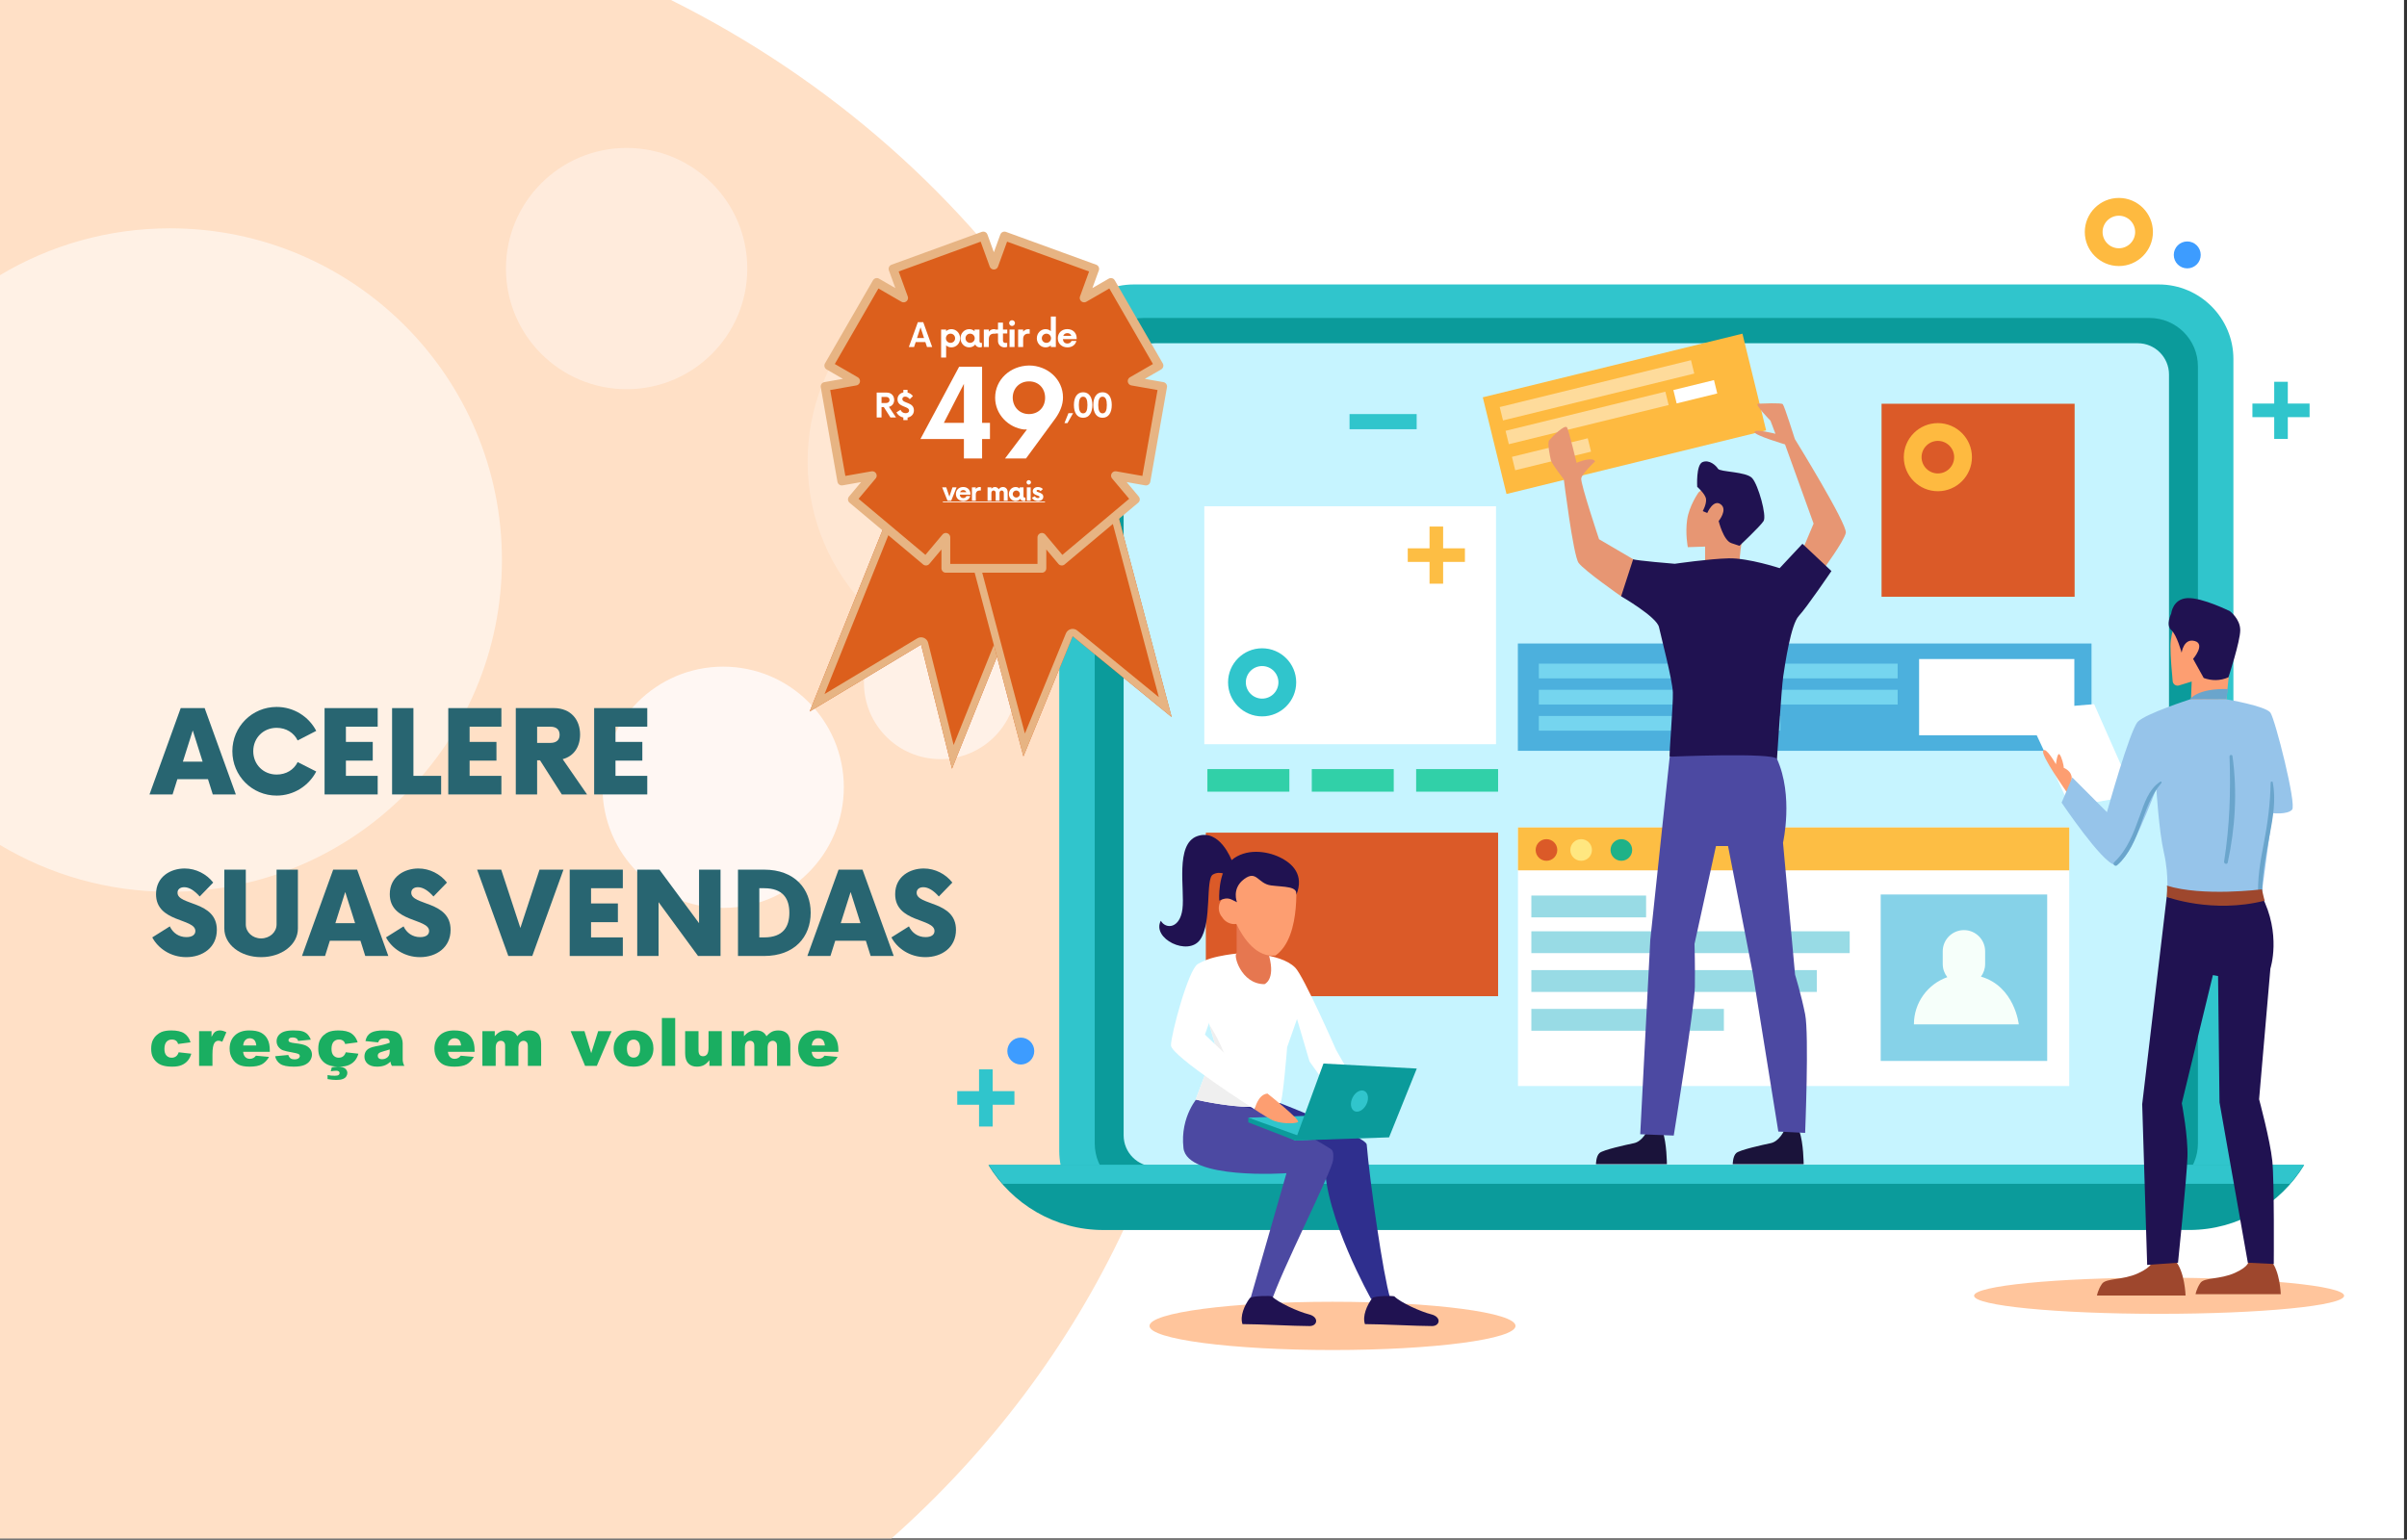 <?xml version="1.0" encoding="UTF-8" standalone="no"?>
<!DOCTYPE svg PUBLIC "-//W3C//DTD SVG 1.1//EN" "http://www.w3.org/Graphics/SVG/1.1/DTD/svg11.dtd">
<svg width="100%" height="100%" viewBox="0 0 597 382" version="1.1" xmlns="http://www.w3.org/2000/svg" xmlns:xlink="http://www.w3.org/1999/xlink" xml:space="preserve" xmlns:serif="http://www.serif.com/" style="fill-rule:evenodd;clip-rule:evenodd;stroke-linecap:round;stroke-linejoin:round;stroke-miterlimit:1.5;">
    <rect x="0" y="0" width="597" height="382" fill="#333333" stroke="none"/>
    <g transform="matrix(1,0,0,1,-77.405,-56.155)">
        <g id="svg-export" serif:id="svg export">
            <g id="OBJECTS">
                <g transform="matrix(-1,0,0,1,751.068,-6)">
                    <rect x="77.405" y="62.155" width="596.258" height="381.69" style="fill:white;"/>
                </g>
                <g transform="matrix(1,0,0,1,77.405,56.155)">
                    <path d="M0,381.69L221.122,381.69C269.712,338.558 300.073,277.283 300.073,209.293C300.073,118.455 245.886,39.596 166.416,0L0,0L0,381.69Z" style="fill:rgb(255,224,198);fill-rule:nonzero;"/>
                </g>
                <g transform="matrix(0,-1,-1,0,256.767,221.552)">
                    <path d="M-29.929,-29.928C-46.457,-29.928 -59.857,-16.529 -59.857,0.001C-59.857,16.53 -46.457,29.929 -29.929,29.929C-13.399,29.929 0,16.53 0,0.001C0,-16.529 -13.399,-29.928 -29.929,-29.928" style="fill:rgb(255,247,243);fill-rule:nonzero;"/>
                </g>
                <g transform="matrix(1,0,0,1,77.405,124.426)">
                    <path d="M0,141.37C12.336,148.749 26.764,152.993 42.184,152.993C87.641,152.993 124.492,116.142 124.492,70.685C124.492,25.227 87.641,-11.623 42.184,-11.623C26.764,-11.623 12.336,-7.379 0,-0L0,141.37Z" style="fill:rgb(255,241,229);fill-rule:nonzero;"/>
                </g>
                <g transform="matrix(-1,0,0,1,751.068,0)">
                    <path d="M427.239,119.114C453.178,121.981 473.351,143.972 473.351,170.673C473.351,199.324 450.126,222.549 421.475,222.549C405.681,222.549 391.534,215.49 382.02,204.355C390.904,172.871 406.488,143.975 427.239,119.114Z" style="fill:rgb(255,231,211);fill-rule:nonzero;"/>
                </g>
                <g transform="matrix(0,-1,-1,0,232.823,92.859)">
                    <path d="M-29.928,-29.928C-46.457,-29.928 -59.857,-16.529 -59.857,0.001C-59.857,16.53 -46.457,29.928 -29.928,29.928C-13.399,29.928 0.001,16.53 0.001,0.001C0.001,-16.529 -13.399,-29.928 -29.928,-29.928" style="fill:rgb(255,235,220);fill-rule:nonzero;"/>
                </g>
                <g transform="matrix(0,-1,-1,0,310.638,206.588)">
                    <path d="M-18.955,-18.955C-29.423,-18.955 -37.91,-10.469 -37.91,0C-37.91,10.468 -29.423,18.955 -18.955,18.955C-8.486,18.955 0,10.468 0,0C0,-10.469 -8.486,-18.955 -18.955,-18.955" style="fill:rgb(255,241,231);fill-rule:nonzero;"/>
                </g>
                <g transform="matrix(0,-1,-1,0,407.906,339.723)">
                    <path d="M-45.393,-45.392C-48.699,-45.392 -51.378,-25.07 -51.378,0.001C-51.378,25.07 -48.699,45.393 -45.393,45.393C-42.087,45.393 -39.407,25.07 -39.407,0.001C-39.407,-25.07 -42.087,-45.392 -45.393,-45.392" style="fill:rgb(255,197,156);fill-rule:nonzero;"/>
                </g>
                <g transform="matrix(0,-1,-1,0,612.918,331.742)">
                    <path d="M-45.891,-45.891C-48.37,-45.891 -50.38,-25.345 -50.38,0C-50.38,25.344 -48.37,45.891 -45.891,45.891C-43.412,45.891 -41.402,25.344 -41.402,0C-41.402,-25.345 -43.412,-45.891 -45.891,-45.891" style="fill:rgb(255,197,156);fill-rule:nonzero;"/>
                </g>
                <g transform="matrix(1,0,0,1,0,-20)">
                    <g>
                        <g transform="matrix(-1,0,0,1,781.213,-138.467)">
                            <rect x="374.115" y="317.355" width="32.983" height="3.757" style="fill:rgb(48,197,204);"/>
                        </g>
                        <g transform="matrix(-1,0,0,1,875.131,-138.467)">
                            <rect x="433.989" y="317.355" width="7.153" height="3.757" style="fill:rgb(48,197,204);"/>
                        </g>
                        <g transform="matrix(-1,0,0,1,979.791,-138.467)">
                            <rect x="481.6" y="317.355" width="16.591" height="3.757" style="fill:rgb(48,197,204);"/>
                        </g>
                        <g transform="matrix(-1,0,0,1,905.012,-116.518)">
                            <rect x="447.391" y="306.381" width="10.23" height="3.756" style="fill:rgb(48,197,204);"/>
                        </g>
                        <g transform="matrix(-1,0,0,1,933.61,-116.518)">
                            <rect x="461.69" y="306.381" width="10.23" height="3.756" style="fill:rgb(48,197,204);"/>
                        </g>
                        <g transform="matrix(-1,0,0,1,806.984,-116.518)">
                            <rect x="395.168" y="306.381" width="16.648" height="3.756" style="fill:rgb(48,197,204);"/>
                        </g>
                        <g transform="matrix(-1,0,0,1,764.561,-116.518)">
                            <rect x="374.114" y="306.381" width="16.333" height="3.756" style="fill:rgb(48,197,204);"/>
                        </g>
                        <g transform="matrix(-1,0,0,1,860.188,-116.518)">
                            <rect x="416.386" y="306.381" width="27.416" height="3.756" style="fill:rgb(48,197,204);"/>
                        </g>
                        <g transform="matrix(1,0,0,1,329.01,350.245)">
                            <path d="M0,-3.371L-5.403,-3.371L-5.403,-8.775L-8.775,-8.775L-8.775,-3.371L-14.179,-3.371L-14.179,0.001L-8.775,0.001L-8.775,5.404L-5.403,5.404L-5.403,0.001L0,0.001L0,-3.371Z" style="fill:rgb(48,197,204);fill-rule:nonzero;"/>
                        </g>
                        <g transform="matrix(0,-1,-1,0,330.591,333.589)">
                            <path d="M-3.341,-3.339C-5.185,-3.339 -6.681,-1.844 -6.681,0.001C-6.681,1.846 -5.185,3.341 -3.341,3.341C-1.495,3.341 0.001,1.846 0.001,0.001C0.001,-1.844 -1.495,-3.339 -3.341,-3.339" style="fill:rgb(61,156,255);fill-rule:nonzero;"/>
                        </g>
                        <g transform="matrix(1,0,0,1,612.866,146.731)">
                            <path d="M0,233.444L-254.26,233.444C-264.425,233.444 -272.742,225.127 -272.742,214.962L-272.742,18.482C-272.742,8.317 -264.425,0 -254.26,0L0,0C10.165,0 18.482,8.317 18.482,18.482L18.482,214.962C18.482,225.127 10.165,233.444 0,233.444" style="fill:rgb(48,197,204);fill-rule:nonzero;"/>
                        </g>
                        <g transform="matrix(1,0,0,1,360.939,155.044)">
                            <path d="M0,216.817C-6.634,216.817 -12.013,211.438 -12.013,204.804L-12.013,12.013C-12.013,5.378 -6.634,0 0,0L249.594,0C256.229,0 261.607,5.378 261.607,12.013L261.607,204.804C261.607,211.438 256.229,216.817 249.594,216.817L0,216.817Z" style="fill:rgb(11,155,155);fill-rule:nonzero;"/>
                        </g>
                        <g transform="matrix(1,0,0,1,607.615,161.313)">
                            <path d="M0,204.279L-243.758,204.279C-248.043,204.279 -251.518,200.805 -251.518,196.519L-251.518,7.76C-251.518,3.474 -248.043,0 -243.758,0L0,0C4.285,0 7.76,3.474 7.76,7.76L7.76,196.519C7.76,200.805 4.285,204.279 0,204.279" style="fill:rgb(198,244,255);fill-rule:nonzero;"/>
                        </g>
                        <g transform="matrix(-0.054,0.999,0.999,0.054,502.585,210.768)">
                            <path d="M163.865,-171.345C173.168,-164.989 179.058,-154.065 178.408,-142.054L163.865,126.819C163.215,138.831 156.181,149.056 146.247,154.371L163.865,-171.345Z" style="fill:rgb(11,155,155);fill-rule:nonzero;"/>
                        </g>
                        <g transform="matrix(1,0,0,1,326.122,365.138)">
                            <path d="M0,4.727L319.229,4.727C320.52,3.257 321.691,1.68 322.71,0L-3.481,0C-2.462,1.68 -1.291,3.257 0,4.727" style="fill:rgb(48,197,204);fill-rule:nonzero;"/>
                        </g>
                        <g transform="matrix(-1,0,0,1,825.457,106.051)">
                            <rect x="376.482" y="176.69" width="72.493" height="40.569" style="fill:rgb(219,90,40);"/>
                        </g>
                        <g transform="matrix(-1,0,0,1,922.051,-138.467)">
                            <rect x="447.39" y="317.355" width="27.271" height="3.757" style="fill:rgb(48,197,204);"/>
                        </g>
                        <g transform="matrix(-1,0,0,1,840.904,-138.467)">
                            <rect x="412.128" y="317.355" width="16.648" height="3.757" style="fill:rgb(48,197,204);"/>
                        </g>
                        <g transform="matrix(-1,0,0,1,1136.05,-99.462)">
                            <rect x="544.082" y="275.788" width="47.886" height="47.886" style="fill:rgb(219,90,40);"/>
                        </g>
                    </g>
                    <g>
                        <g transform="matrix(-1,0,0,1,774.075,39.54)">
                            <rect x="376.873" y="227.429" width="20.329" height="5.602" style="fill:rgb(49,208,168);"/>
                        </g>
                        <g transform="matrix(-1,0,0,1,877.621,39.54)">
                            <rect x="428.646" y="227.429" width="20.329" height="5.602" style="fill:rgb(49,208,168);"/>
                        </g>
                        <g transform="matrix(-1,0,0,1,825.849,39.54)">
                            <rect x="402.76" y="227.429" width="20.329" height="5.602" style="fill:rgb(49,208,168);"/>
                        </g>
                        <g transform="matrix(-0.971,0.238,0.238,0.971,445.209,183.214)">
                            <rect x="-68.313" y="-8.254" width="66.325" height="24.709" style="fill:rgb(254,186,64);"/>
                        </g>
                        <g transform="matrix(-0.971,0.238,0.238,0.971,451.061,182.772)">
                            <rect x="-48.558" y="-5.866" width="48.854" height="3.416" style="fill:rgb(254,219,155);"/>
                        </g>
                        <g transform="matrix(-0.971,0.238,0.238,0.971,452.167,187.767)">
                            <rect x="-40.641" y="-4.91" width="40.822" height="3.416" style="fill:rgb(254,219,155);"/>
                        </g>
                        <g transform="matrix(-0.971,0.238,0.238,0.971,452.842,191.819)">
                            <rect x="-19.497" y="-2.355" width="19.369" height="3.416" style="fill:rgb(254,219,155);"/>
                        </g>
                        <g transform="matrix(-0.971,0.238,0.238,0.971,492.501,174.235)">
                            <rect x="-10.632" y="-1.284" width="10.374" height="3.414" style="fill:white;"/>
                        </g>
                        <g transform="matrix(-1,0,0,1,824.561,-37.445)">
                            <rect x="376.106" y="239.204" width="72.349" height="59.037" style="fill:white;"/>
                        </g>
                        <g transform="matrix(-1,0,0,1,1050.03,-1.758)">
                            <rect x="453.872" y="237.567" width="142.282" height="26.624" style="fill:rgb(76,176,221);"/>
                        </g>
                        <g transform="matrix(-1,0,0,1,1145.29,-1.758)">
                            <rect x="553.392" y="241.42" width="38.504" height="18.918" style="fill:white;"/>
                        </g>
                        <g transform="matrix(-1,0,0,1,1007.15,-14.733)">
                            <rect x="459.075" y="255.542" width="88.997" height="3.649" style="fill:rgb(117,213,239);"/>
                        </g>
                        <g transform="matrix(-1,0,0,1,1007.15,-1.759)">
                            <rect x="459.075" y="249.055" width="88.997" height="3.649" style="fill:rgb(117,213,239);"/>
                        </g>
                        <g transform="matrix(-1,0,0,1,978.066,11.218)">
                            <rect x="459.075" y="242.567" width="59.916" height="3.648" style="fill:rgb(117,213,239);"/>
                        </g>
                        <g transform="matrix(-1,0,0,1,1044.54,127.056)">
                            <rect x="453.906" y="154.395" width="136.732" height="64.154" style="fill:white;"/>
                        </g>
                        <g transform="matrix(-1,0,0,1,1044.54,73.539)">
                            <rect x="453.905" y="207.912" width="136.733" height="10.637" style="fill:rgb(253,190,68);"/>
                        </g>
                        <g transform="matrix(-1,0,0,1,993.397,119.841)">
                            <rect x="457.221" y="187.372" width="78.955" height="5.415" style="fill:rgb(152,219,229);"/>
                        </g>
                        <g transform="matrix(-1,0,0,1,985.246,139.097)">
                            <rect x="457.22" y="177.744" width="70.806" height="5.415" style="fill:rgb(152,219,229);"/>
                        </g>
                        <g transform="matrix(-1,0,0,1,962.196,158.35)">
                            <rect x="457.221" y="168.117" width="47.754" height="5.416" style="fill:rgb(152,219,229);"/>
                        </g>
                        <g transform="matrix(-1,0,0,1,942.902,102.103)">
                            <rect x="457.221" y="196.241" width="28.46" height="5.415" style="fill:rgb(152,219,229);"/>
                        </g>
                        <g transform="matrix(-1,0,0,1,1129.03,137.457)">
                            <rect x="543.865" y="160.623" width="41.297" height="41.297" style="fill:rgb(134,210,232);"/>
                        </g>
                        <g transform="matrix(1,0,0,1,568.736,318.755)">
                            <path d="M0,-0.296C0.648,-1.171 1.036,-2.25 1.036,-3.423L1.036,-6.578C1.036,-9.483 -1.317,-11.837 -4.223,-11.837C-7.127,-11.837 -9.481,-9.483 -9.481,-6.578L-9.481,-3.423C-9.481,-2.19 -9.055,-1.058 -8.344,-0.161C-13.169,1.538 -16.629,6.134 -16.628,11.541L9.381,11.541C9.381,11.541 8.374,2.132 0,-0.296" style="fill:rgb(246,255,250);fill-rule:nonzero;"/>
                        </g>
                        <g transform="matrix(0,-1,-1,0,460.97,284.353)">
                            <path d="M-2.683,-2.683C-4.166,-2.683 -5.368,-1.482 -5.368,0.001C-5.368,1.483 -4.166,2.683 -2.683,2.683C-1.202,2.683 0.001,1.483 0.001,0.001C0.001,-1.482 -1.202,-2.683 -2.683,-2.683" style="fill:rgb(219,90,40);fill-rule:nonzero;"/>
                        </g>
                        <g transform="matrix(0,-1,-1,0,469.569,284.353)">
                            <path d="M-2.683,-2.683C-4.166,-2.683 -5.368,-1.481 -5.368,0.001C-5.368,1.483 -4.166,2.683 -2.683,2.683C-1.202,2.683 0.001,1.483 0.001,0.001C0.001,-1.481 -1.202,-2.683 -2.683,-2.683" style="fill:rgb(255,231,128);fill-rule:nonzero;"/>
                        </g>
                        <g transform="matrix(0,-1,-1,0,479.545,284.352)">
                            <path d="M-2.684,-2.684C-4.166,-2.684 -5.368,-1.482 -5.368,0.001C-5.368,1.482 -4.166,2.684 -2.684,2.684C-1.203,2.684 0,1.482 0,0.001C0,-1.482 -1.203,-2.684 -2.684,-2.684" style="fill:rgb(31,178,136);fill-rule:nonzero;"/>
                        </g>
                        <g transform="matrix(1,0,0,1,611.129,397.341)">
                            <path d="M0,-8.29C0,-8.29 0.413,-7.03 -3.45,-5.268C-7.312,-3.505 -11.392,-4.127 -12.392,-2.646C-13.392,-1.166 -13.626,0.236 -13.626,0.236L8.354,0.236C8.354,0.236 8.187,-5.832 5.698,-8.526C6.015,-7.947 0,-8.29 0,-8.29" style="fill:rgb(158,71,45);fill-rule:nonzero;"/>
                        </g>
                        <g transform="matrix(1,0,0,1,635.066,397.012)">
                            <path d="M0,-7.97C0,-7.97 0.397,-6.759 -3.317,-5.064C-7.031,-3.369 -10.952,-3.968 -11.914,-2.544C-12.876,-1.121 -13.102,0.228 -13.102,0.228L8.031,0.228C8.031,0.228 7.871,-5.608 5.479,-8.198C5.783,-7.641 0,-7.97 0,-7.97" style="fill:rgb(158,71,45);fill-rule:nonzero;"/>
                        </g>
                        <g transform="matrix(-0.985,0.173,0.173,0.985,578.105,256.166)">
                            <path d="M-25.261,22.02L-9.057,22.02L-2.164,-3.587L-19.333,-1.991L-25.261,22.02Z" style="fill:white;fill-rule:nonzero;"/>
                        </g>
                        <g transform="matrix(1,0,0,1,586.873,271.071)">
                            <path d="M0,-0.021C0.004,-0.023 0.008,-0.024 0.014,-0.023C-0.042,0.001 -0.05,0.003 0,-0.021" style="fill:rgb(38,40,69);fill-rule:nonzero;"/>
                        </g>
                    </g>
                    <g>
                        <g transform="matrix(1,0,0,1,440.744,215.566)">
                            <path d="M0,-3.371L-5.403,-3.371L-5.403,-8.775L-8.775,-8.775L-8.775,-3.371L-14.18,-3.371L-14.18,0.001L-8.775,0.001L-8.775,5.404L-5.403,5.404L-5.403,0.001L0,0.001L0,-3.371Z" style="fill:rgb(253,190,68);fill-rule:nonzero;"/>
                        </g>
                        <g transform="matrix(1,0,0,1,390.447,249.486)">
                            <path d="M0,-8.079C-2.229,-8.079 -4.041,-6.267 -4.041,-4.039C-4.041,-1.812 -2.229,0 0,0C2.226,0 4.04,-1.812 4.04,-4.039C4.04,-6.267 2.226,-8.079 0,-8.079M0,4.409C-4.658,4.409 -8.45,0.619 -8.45,-4.039C-8.45,-8.698 -4.658,-12.488 0,-12.488C4.659,-12.488 8.449,-8.698 8.449,-4.039C8.449,0.619 4.659,4.409 0,4.409" style="fill:rgb(48,197,204);fill-rule:nonzero;"/>
                        </g>
                        <g transform="matrix(1,0,0,1,650.245,179.651)">
                            <path d="M0,-3.371L-5.403,-3.371L-5.403,-8.775L-8.775,-8.775L-8.775,-3.371L-14.18,-3.371L-14.18,0.001L-8.775,0.001L-8.775,5.404L-5.403,5.404L-5.403,0.001L0,0.001L0,-3.371Z" style="fill:rgb(48,197,204);fill-rule:nonzero;"/>
                        </g>
                        <g transform="matrix(0,-1,-1,0,619.902,136.058)">
                            <path d="M-3.342,-3.34C-5.186,-3.34 -6.682,-1.845 -6.682,0C-6.682,1.846 -5.186,3.342 -3.342,3.342C-1.497,3.342 0,1.846 0,0C0,-1.845 -1.497,-3.34 -3.342,-3.34" style="fill:rgb(61,156,255);fill-rule:nonzero;"/>
                        </g>
                        <g transform="matrix(1,0,0,1,558.049,193.619)">
                            <path d="M0,-8.079C-2.229,-8.079 -4.042,-6.267 -4.042,-4.04C-4.042,-1.812 -2.229,0 0,0C2.226,0 4.039,-1.812 4.039,-4.04C4.039,-6.267 2.226,-8.079 0,-8.079M0,4.409C-4.659,4.409 -8.451,0.619 -8.451,-4.04C-8.451,-8.699 -4.659,-12.488 0,-12.488C4.658,-12.488 8.448,-8.699 8.448,-4.04C8.448,0.619 4.658,4.409 0,4.409" style="fill:rgb(254,186,64);fill-rule:nonzero;"/>
                        </g>
                        <g transform="matrix(1,0,0,1,602.941,137.752)">
                            <path d="M0,-8.079C-2.229,-8.079 -4.041,-6.267 -4.041,-4.039C-4.041,-1.812 -2.229,0 0,0C2.226,0 4.039,-1.812 4.039,-4.039C4.039,-6.267 2.226,-8.079 0,-8.079M0,4.409C-4.659,4.409 -8.451,0.619 -8.451,-4.039C-8.451,-8.698 -4.659,-12.488 0,-12.488C4.659,-12.488 8.448,-8.698 8.448,-4.039C8.448,0.619 4.659,4.409 0,4.409" style="fill:rgb(254,186,64);fill-rule:nonzero;"/>
                        </g>
                    </g>
                    <g>
                        <g transform="matrix(1,0,0,1,617.846,244.544)">
                            <path d="M0,-16.134C0,-16.134 -2.104,-11.926 -2.104,-8.067C-2.104,-5.37 -1.762,-1.474 -1.556,0.627C-1.48,1.391 -0.726,1.895 0.009,1.669L3.156,0.701L2.98,5.261L11.762,5.108L13.678,-13.328C13.678,-13.328 6.312,-21.395 0,-16.134" style="fill:rgb(253,158,113);fill-rule:nonzero;"/>
                        </g>
                        <g transform="matrix(1,0,0,1,618.508,231.402)">
                            <path d="M0,6.687C0,6.687 0.494,3.036 3.247,3.792C6.001,4.548 2.845,8.23 2.845,8.23L5.476,12.965C7.402,13.663 9.53,13.713 11.613,12.79C11.613,12.79 14.536,3.905 14.536,1.099C14.536,-1.707 11.978,-3.602 11.978,-3.602C11.978,-3.602 5.124,-7.026 1.441,-6.851C-2.241,-6.675 -2.592,-2.993 -2.592,-2.993C-2.592,-2.993 -3.994,-0.187 -2.592,1.041C-1.188,2.268 0,6.687 0,6.687" style="fill:rgb(32,18,81);fill-rule:nonzero;"/>
                        </g>
                        <g transform="matrix(1,0,0,1,630.004,249.453)">
                            <path d="M0,-2.338L-0.396,0.199L-9.47,0.234C-9.47,0.234 -7.716,-2.572 0,-2.338" style="fill:rgb(106,165,204);fill-rule:nonzero;"/>
                        </g>
                        <g transform="matrix(1,0,0,1,591.19,264.563)">
                            <path d="M0,5.233C0,5.233 0.635,3.244 -1.93,2.076C-1.863,1.61 -2.442,-0.718 -2.981,-1.256C-3.521,-1.793 -3.858,1.199 -3.858,1.199C-3.858,1.199 -6.37,-3.273 -7.015,-2.132C-7.66,-0.993 -1.345,7.804 -1.17,8.155C-0.994,8.506 0,5.233 0,5.233" style="fill:rgb(253,158,113);fill-rule:nonzero;"/>
                        </g>
                        <g transform="matrix(1,0,0,1,614.806,389.635)">
                            <path d="M0,-90.963L-6.079,-39.523L-4.846,0.351L2.806,-0.195C2.806,-0.195 4.969,-21.168 5.144,-26.429C5.319,-31.69 3.741,-39.757 3.741,-39.757L11.457,-71.556L12.74,-71.322L13.094,-39.99L20.123,-0.195L26.555,0.115C26.555,0.115 26.714,-20.408 26.187,-25.493C25.661,-30.579 22.914,-40.75 22.914,-40.75L25.72,-73.192C25.72,-73.192 28.525,-81.727 23.499,-91.314C22.855,-91.255 0,-90.963 0,-90.963" style="fill:rgb(32,18,81);fill-rule:nonzero;"/>
                        </g>
                        <g transform="matrix(1,0,0,1,620.534,300.403)">
                            <path d="M0,-50.716C0,-50.716 -10.872,-47.209 -12.86,-45.221C-14.848,-43.234 -20.547,-22.749 -20.547,-22.749L-29.137,-31.356L-31.799,-25.113C-31.799,-25.113 -21.745,-10.148 -18.589,-9.68C-15.432,-9.214 -8.301,-28.62 -8.301,-28.62C-8.301,-28.62 -7.653,-18.019 -6.43,-12.72C-5.027,-6.641 -5.729,-1.731 -5.729,-1.731C4.001,0.035 12.275,-0.328 17.771,-2.082L20.493,-22.506C20.493,-22.506 24.2,-22.073 25.369,-23.359C26.538,-24.645 21.16,-45.805 19.991,-47.442C18.822,-49.079 9.073,-50.751 9.073,-50.751L0,-50.716Z" style="fill:rgb(150,196,234);fill-rule:nonzero;"/>
                        </g>
                        <g transform="matrix(-0.997,-0.079,-0.079,0.997,629.124,290.244)">
                            <path d="M0.11,-26.59C0.202,-26.999 0.876,-26.844 0.829,-26.433C-0.193,-17.698 -0.576,-9.133 0.11,-0.349C0.156,0.24 -0.731,0.438 -0.812,-0.172C-1.99,-8.895 -1.805,-17.982 0.11,-26.59" style="fill:rgb(106,165,204);fill-rule:nonzero;"/>
                        </g>
                        <g transform="matrix(1,0,0,1,641.1,299.303)">
                            <path d="M0,-29.063C-0.059,-29.357 -0.505,-29.279 -0.51,-28.994C-0.604,-23.857 -1.239,-18.948 -2.213,-13.905C-3.079,-9.424 -3.871,-4.938 -3.58,-0.356C-3.539,0.285 -2.548,0.294 -2.575,-0.356C-2.797,-5.648 -1.721,-10.757 -0.758,-15.93C0.042,-20.226 0.867,-24.716 0,-29.063" style="fill:rgb(106,165,204);fill-rule:nonzero;"/>
                        </g>
                        <g transform="matrix(1,0,0,1,613.23,291.132)">
                            <path d="M0,-21.048C-2.92,-19.193 -4.016,-15.561 -5.134,-12.471C-6.646,-8.291 -8.156,-4.184 -11.449,-1.047C-11.939,-0.58 -11.207,0.141 -10.709,-0.307C-4.631,-5.779 -4.92,-14.725 0.264,-20.705C0.418,-20.883 0.221,-21.189 0,-21.048" style="fill:rgb(106,165,204);fill-rule:nonzero;"/>
                        </g>
                        <g transform="matrix(-0.079,-0.997,-0.997,0.079,623.476,288.178)">
                            <path d="M-9.777,-14.217C-9.777,-14.217 -10.478,0.614 -6.98,9.25C-6.998,9.018 -9.777,9.472 -9.777,9.472C-9.777,9.472 -14.908,-1.485 -12.63,-14.696C-12.581,-14.596 -9.777,-14.217 -9.777,-14.217" style="fill:rgb(158,71,45);fill-rule:nonzero;"/>
                        </g>
                        <g transform="matrix(1,0,0,1,485.998,364.988)">
                            <path d="M0,-8.313C0,-8.313 -1.22,-5.653 -3.325,-5.209C-5.432,-4.766 -10.974,-3.546 -11.861,-2.771C-12.748,-1.995 -12.748,0 -12.748,0L4.845,0C4.845,0 4.813,-5.326 3.792,-8.094C4.212,-8.091 0,-8.313 0,-8.313" style="fill:rgb(26,19,58);fill-rule:nonzero;"/>
                        </g>
                        <g transform="matrix(1,0,0,1,519.917,364.988)">
                            <path d="M0,-8.313C0,-8.313 -1.22,-5.653 -3.325,-5.209C-5.432,-4.766 -10.974,-3.546 -11.86,-2.771C-12.747,-1.995 -12.747,0 -12.747,0L4.845,0C4.845,0 4.813,-5.326 3.792,-8.094C4.212,-8.091 0,-8.313 0,-8.313" style="fill:rgb(26,19,58);fill-rule:nonzero;"/>
                        </g>
                        <g transform="matrix(1,0,0,1,517.761,209.937)">
                            <path d="M0,-26.162C0,-26.162 -4.9,-27.412 -5.196,-26.632C-5.492,-25.851 2.378,-23.524 2.378,-23.524L9.465,-3.873L6.812,2.415L11.689,7.735C11.689,7.735 17.01,0.53 17.453,-1.576C17.896,-3.682 4.816,-24.854 4.816,-24.854C4.816,-24.854 2.221,-33.103 1.823,-33.5C1.427,-33.897 -3.259,-33.647 -4.32,-33.629C-5.381,-33.611 -1.231,-29.41 -1.231,-29.41L0,-26.162Z" style="fill:rgb(231,150,115);fill-rule:nonzero;"/>
                        </g>
                        <g transform="matrix(1,0,0,1,498.697,212.403)">
                            <path d="M0,-14.081C0,-14.081 -2.335,-10.804 -2.834,-7.312C-3.333,-3.82 -2.668,-0.495 -2.668,-0.495L1.617,-0.636L1.617,3.373L10.135,3.373C10.135,3.373 10.302,0.336 10.634,-1.326C10.967,-2.989 13.294,-6.148 13.294,-6.148L9.47,-16.956L3.983,-17.454L0,-14.081Z" style="fill:rgb(231,150,115);fill-rule:nonzero;"/>
                        </g>
                        <g transform="matrix(1,0,0,1,500.852,198.274)">
                            <path d="M0,5.155C0,5.155 1.496,1.663 3.325,2.993C5.154,4.324 2.826,7.15 2.826,7.15C2.826,7.15 3.99,11.972 5.985,12.637L7.98,13.302C7.98,13.302 13.135,8.481 13.967,7.15C14.798,5.82 12.637,-1.828 11.14,-3.491C9.644,-5.154 3.159,-4.988 2.66,-5.819C2.161,-6.65 0.499,-8.147 -1.164,-7.482C-2.827,-6.816 -2.494,-1.329 -2.494,-1.329C-2.494,-1.329 -0.438,0.44 -0.303,1.717C-0.167,2.993 -1.118,4.685 -1.118,4.685L0,5.155Z" style="fill:rgb(32,18,81);fill-rule:nonzero;"/>
                        </g>
                        <g transform="matrix(1,0,0,1,492.796,265.698)">
                            <path d="M0,-49.666C0,-49.666 8.499,-50.907 13.376,-51.018C18.253,-51.129 26.013,-48.58 26.013,-48.58L31.66,-54.625L38.853,-47.865C38.853,-47.865 32.73,-38.828 30.757,-36.721C28.784,-34.613 27.343,-24.747 26.899,-21.754C26.456,-18.762 25.348,-1.248 25.348,-1.248C25.348,-1.248 20.138,4.959 -1.256,-1.802C-1.478,-2.024 -0.369,-14.661 -0.479,-17.764C-0.591,-20.868 -3.362,-31.398 -3.916,-33.948C-4.471,-36.497 -13.309,-41.599 -13.309,-41.599C-13.309,-41.599 -14.4,-47.81 -10.322,-50.799C-9.791,-50.464 0,-49.666 0,-49.666" style="fill:rgb(32,18,81);fill-rule:nonzero;"/>
                        </g>
                        <g transform="matrix(1,0,0,1,473.028,214.675)">
                            <path d="M0,-24.049C0,-24.049 -3.214,-21.056 -3.436,-19.837C-3.657,-18.617 0.987,-4.729 0.987,-4.729L9.445,0.223L6.459,9.424C6.459,9.424 -2.771,2.998 -4.101,1.113C-5.431,-0.771 -7.759,-19.615 -7.759,-19.615C-7.759,-19.615 -10.752,-23.384 -10.974,-24.382C-11.195,-25.379 -11.893,-28.642 -11.378,-29.283C-10.862,-29.924 -7.433,-33.473 -6.931,-32.419C-6.429,-31.365 -4.583,-23.687 -4.583,-23.687C-4.583,-23.687 -0.775,-25.379 0,-24.049" style="fill:rgb(231,150,115);fill-rule:nonzero;"/>
                        </g>
                        <g transform="matrix(1,0,0,1,491.54,356.787)">
                            <path d="M0,-92.891L-4.821,-47.444L-7.315,0.775L0.998,1.108C0.998,1.108 6.153,-30.884 6.235,-35.755C6.318,-40.626 6.152,-46.446 6.152,-46.446L11.473,-70.721L14.466,-70.721L20.617,-39.13L26.936,0.11L33.587,0.443C33.587,0.443 34.584,-23.999 33.587,-28.988C32.589,-33.976 31.093,-38.797 31.093,-38.797L28.1,-71.553C28.1,-71.553 30.76,-83.192 26.604,-92.336C25.772,-93.999 0,-92.891 0,-92.891" style="fill:rgb(76,73,162);fill-rule:nonzero;"/>
                        </g>
                        <g transform="matrix(1,0,0,1,422.205,349.765)">
                            <path d="M0,48.455C-1.724,42.922 -5.07,19.515 -5.819,10.347C-5.978,8.404 -27.31,0.071 -27.31,0.071C-39.797,-0.245 -46.224,4.652 -46.224,4.652L-16.239,14.78C-16.239,28.304 -4.711,48.699 -4.711,48.699C-4.711,48.7 0,48.455 0,48.455" style="fill:rgb(47,47,142);fill-rule:nonzero;"/>
                        </g>
                        <g transform="matrix(1,0,0,1,396.482,380.258)">
                            <path d="M0,-13.027L-8.904,17.984L-3.817,19.092C-1.601,11.777 11.215,-13.293 11.563,-16.273C11.71,-17.544 11.619,-18.525 11.145,-18.923C10.667,-19.323 -3.705,-27.911 -7.88,-28.849C-13.472,-30.106 -21.775,-32.119 -21.775,-32.119C-21.775,-32.119 -26.456,-27.222 -25.544,-19.26C-24.632,-11.298 0,-13.027 0,-13.027" style="fill:rgb(76,73,162);fill-rule:nonzero;"/>
                        </g>
                        <g transform="matrix(1,0,0,1,384.466,351.955)">
                            <path d="M0,-39.253C0,-39.253 -9.758,-38.388 -10.202,-35.728C-10.645,-33.067 -5.546,-16.231 -5.546,-16.231L-10.503,-2.999C-10.503,-2.999 3.571,0.465 10.43,-2.119C11.081,-1.82 12.189,-16.009 12.189,-16.009L14.633,-22.98L17.731,-12.462L24.826,-2.485L29.481,-6.254L24.312,-15.341C24.312,-15.341 16.31,-33.603 14.185,-35.728C10.194,-39.718 0,-39.253 0,-39.253" style="fill:white;fill-rule:nonzero;"/>
                        </g>
                        <g transform="matrix(1,0,0,1,392.201,310.294)">
                            <path d="M0,3.11L-0.756,-6.925L-8.071,-6.925L-8.071,2.449C-8.998,2.552 -7.074,10.035 -1.179,10.035C-1.179,10.035 1.572,9.037 0,3.11" style="fill:rgb(230,119,80);fill-rule:nonzero;"/>
                        </g>
                        <g transform="matrix(1,0,0,1,377.371,351.591)">
                            <path d="M0,-21.186C0.854,-18.161 1.549,-15.867 1.549,-15.867L-3.409,-2.635C-3.409,-2.635 7.301,0 14.588,-1.042C13.938,-1.52 5.297,-7.342 4.874,-9.881C3.987,-15.202 0,-21.186 0,-21.186" style="fill:rgb(239,239,239);fill-rule:nonzero;"/>
                        </g>
                        <g transform="matrix(1,0,0,1,398.716,310.461)">
                            <path d="M0,-17.224C-0.619,-19.792 -4.627,-20.537 -10.962,-19.791C-15.271,-19.286 -16.239,-15.32 -16.359,-12.372C-16.424,-12.357 -16.488,-12.349 -16.554,-12.329C-18.041,-11.873 -19.101,-10.426 -19.02,-8.853C-18.978,-8.049 -18.694,-7.316 -18.164,-6.719C-17.604,-5.808 -16.65,-5.196 -15.558,-5.056C-15.252,-5.017 -14.951,-5.032 -14.656,-5.074C-12.862,-1.34 -9.571,3.313 -4.954,2.757C1.815,-1.976 0,-17.224 0,-17.224" style="fill:rgb(253,158,113);fill-rule:nonzero;"/>
                        </g>
                        <g transform="matrix(1,0,0,1,384.21,286.591)">
                            <path d="M0,13.409C0,13.409 -1.399,10.054 1.758,7.683C4.914,5.313 5.127,8.811 8.455,9.241C11.782,9.67 15.066,9.399 14.709,11.598C16.724,6.629 13.811,3.787 10.555,2.229C7.3,0.673 2.201,0 -1.341,2.956C-4.883,5.911 -4.403,13.01 -4.403,13.01C-2.068,11.881 -1.442,12.795 0,13.409" style="fill:rgb(32,18,81);fill-rule:nonzero;"/>
                        </g>
                        <g transform="matrix(1,0,0,1,382.869,305.625)">
                            <path d="M0,-16.078C0,-16.078 -2.94,-23.975 -8.51,-22.02C-14.08,-20.065 -11.568,-8.84 -12.183,-3.956C-12.798,0.928 -16.297,1.142 -17.553,-1.029C-19.882,3.398 -10.757,7.897 -7.786,3.642C-4.815,-0.613 -6.527,-11.395 -4.627,-12.495C-2.728,-13.594 -0.814,-12.166 -0.814,-12.166L0,-16.078Z" style="fill:rgb(32,18,81);fill-rule:nonzero;"/>
                        </g>
                        <g transform="matrix(1,0,0,1,374.486,348.084)">
                            <path d="M0,-32.743C-2.344,-31.39 -6.651,-15.241 -6.651,-12.581C-6.651,-9.921 14.117,3.325 14.117,3.325C14.117,3.325 15.075,0.056 17.292,-0.609C16.848,-0.831 1.773,-15.241 1.773,-15.241L5.764,-26.536C5.764,-26.536 5.764,-36.068 0,-32.743" style="fill:white;fill-rule:nonzero;"/>
                        </g>
                        <g transform="matrix(1,-0.031,-0.031,-1,386.946,353.98)">
                            <path d="M0.085,0.534L21.264,0.534L34.847,-4.984L11.552,-5.505L0.085,0.534Z" style="fill:rgb(48,197,204);fill-rule:nonzero;"/>
                        </g>
                        <g transform="matrix(-0.932,-0.361,-0.361,0.932,389.324,351.699)">
                            <path d="M-11.39,3.556L1.1,3.556L1.524,2.462L-11.833,2.15L-11.39,3.556Z" style="fill:rgb(11,155,155);fill-rule:nonzero;"/>
                        </g>
                        <g transform="matrix(0.344,-0.939,-0.939,-0.344,417.517,367.013)">
                            <path d="M0.918,20.418L21.263,20.418L28.057,-1.741L9.664,-1.159L0.918,20.418Z" style="fill:rgb(11,155,155);fill-rule:nonzero;"/>
                        </g>
                        <g transform="matrix(-0.447,0.894,0.894,0.447,416.117,348.185)">
                            <path d="M1.711,-2.77C3.25,-2.769 4.497,-1.912 4.497,-0.857C4.497,0.199 3.25,1.055 1.711,1.056C0.173,1.056 -1.074,0.199 -1.074,-0.857C-1.074,-1.913 0.174,-2.77 1.711,-2.77" style="fill:rgb(48,197,204);fill-rule:nonzero;"/>
                        </g>
                        <g transform="matrix(-0.991,0.137,0.137,0.991,397.517,354.618)">
                            <path d="M4.708,-7.86C4.708,-7.86 -2.728,-0.121 -1.788,0.197C-0.849,0.515 2.883,-0 4.708,-1.37C6.534,-2.742 8.392,-4.396 8.392,-4.396C8.392,-4.396 7.155,-7.974 4.708,-7.86" style="fill:rgb(253,158,113);fill-rule:nonzero;"/>
                        </g>
                        <g transform="matrix(1,0,0,1,392.887,404.939)">
                            <path d="M0,-7.14C1.495,-5.624 6.583,-3.327 9.089,-2.706C11.776,-2.04 11.306,0.216 9.342,0.216C5.486,0.216 -3.089,-0.267 -7.316,-0.267C-7.981,-2.262 -6.836,-4.93 -5.49,-6.728C-5.081,-7.277 -0.215,-7.356 0,-7.14" style="fill:rgb(32,18,81);fill-rule:nonzero;"/>
                        </g>
                        <g transform="matrix(1,0,0,1,423.259,404.939)">
                            <path d="M0,-7.14C1.495,-5.624 6.583,-3.327 9.089,-2.706C11.776,-2.04 11.306,0.216 9.342,0.216C5.486,0.216 -3.089,-0.267 -7.316,-0.267C-7.981,-2.262 -6.836,-4.93 -5.49,-6.728C-5.081,-7.277 -0.215,-7.356 0,-7.14" style="fill:rgb(32,18,81);fill-rule:nonzero;"/>
                        </g>
                    </g>
                </g>
            </g>
            <g transform="matrix(1.625,0,0,1,-71.479,80.891)">
                <g transform="matrix(22.151,0,0,36,114.329,172.365)">
                    <path d="M0.441,-0L0.6,-0L0.385,-0.595L0.22,-0.595L0.005,-0L0.164,-0L0.197,-0.105L0.408,-0.105L0.441,-0ZM0.235,-0.226L0.303,-0.441L0.371,-0.226L0.235,-0.226Z" style="fill:rgb(40,101,113);fill-rule:nonzero;"/>
                </g>
                <g transform="matrix(22.151,0,0,36,126.377,172.365)">
                    <path d="M0.337,0.008C0.456,0.008 0.559,-0.06 0.61,-0.158L0.482,-0.223C0.456,-0.17 0.403,-0.137 0.337,-0.137C0.246,-0.137 0.176,-0.206 0.176,-0.298C0.176,-0.39 0.246,-0.459 0.337,-0.459C0.403,-0.459 0.456,-0.425 0.482,-0.372L0.61,-0.438C0.559,-0.536 0.456,-0.603 0.337,-0.603C0.168,-0.603 0.032,-0.467 0.032,-0.298C0.032,-0.128 0.168,0.008 0.337,0.008Z" style="fill:rgb(40,101,113);fill-rule:nonzero;"/>
                </g>
                <g transform="matrix(22.151,0,0,36,139.322,172.365)">
                    <path d="M0.449,-0.467L0.449,-0.595L0.083,-0.595L0.083,-0L0.449,-0L0.449,-0.128L0.23,-0.128L0.23,-0.233L0.415,-0.233L0.415,-0.362L0.23,-0.362L0.23,-0.467L0.449,-0.467Z" style="fill:rgb(40,101,113);fill-rule:nonzero;"/>
                </g>
                <g transform="matrix(22.151,0,0,36,149.627,172.365)">
                    <path d="M0.23,-0.128L0.23,-0.595L0.083,-0.595L0.083,-0L0.421,-0L0.421,-0.128L0.23,-0.128Z" style="fill:rgb(40,101,113);fill-rule:nonzero;"/>
                </g>
                <g transform="matrix(22.151,0,0,36,158.203,172.365)">
                    <path d="M0.449,-0.467L0.449,-0.595L0.083,-0.595L0.083,-0L0.449,-0L0.449,-0.128L0.23,-0.128L0.23,-0.233L0.415,-0.233L0.415,-0.362L0.23,-0.362L0.23,-0.467L0.449,-0.467Z" style="fill:rgb(40,101,113);fill-rule:nonzero;"/>
                </g>
                <g transform="matrix(22.151,0,0,36,168.509,172.365)">
                    <path d="M0.406,-0.243C0.485,-0.264 0.526,-0.33 0.526,-0.413C0.526,-0.514 0.463,-0.595 0.345,-0.595L0.083,-0.595L0.083,-0L0.23,-0L0.23,-0.235L0.25,-0.235L0.4,-0L0.574,-0L0.406,-0.243ZM0.32,-0.355L0.23,-0.355L0.23,-0.467L0.32,-0.467C0.366,-0.467 0.385,-0.444 0.385,-0.411C0.385,-0.378 0.366,-0.355 0.32,-0.355Z" style="fill:rgb(40,101,113);fill-rule:nonzero;"/>
                </g>
                <g transform="matrix(22.151,0,0,36,180.469,172.365)">
                    <path d="M0.449,-0.467L0.449,-0.595L0.083,-0.595L0.083,-0L0.449,-0L0.449,-0.128L0.23,-0.128L0.23,-0.233L0.415,-0.233L0.415,-0.362L0.23,-0.362L0.23,-0.467L0.449,-0.467Z" style="fill:rgb(40,101,113);fill-rule:nonzero;"/>
                </g>
                <g transform="matrix(22.151,0,0,36,114.329,212.446)">
                    <path d="M0.258,0.008C0.372,0.008 0.469,-0.059 0.469,-0.18C0.469,-0.382 0.198,-0.346 0.198,-0.436C0.198,-0.46 0.217,-0.474 0.244,-0.474C0.278,-0.474 0.315,-0.451 0.351,-0.41L0.444,-0.506C0.398,-0.565 0.325,-0.603 0.247,-0.603C0.152,-0.603 0.05,-0.548 0.05,-0.426C0.05,-0.229 0.321,-0.261 0.321,-0.172C0.321,-0.147 0.3,-0.13 0.259,-0.13C0.207,-0.13 0.166,-0.159 0.145,-0.204L0.024,-0.128C0.064,-0.053 0.15,0.008 0.258,0.008Z" style="fill:rgb(40,101,113);fill-rule:nonzero;"/>
                </g>
                <g transform="matrix(22.151,0,0,36,124.376,212.446)">
                    <path d="M0.32,0.008C0.463,0.008 0.574,-0.079 0.574,-0.189L0.574,-0.595L0.427,-0.595L0.427,-0.217C0.427,-0.164 0.38,-0.121 0.32,-0.121C0.262,-0.121 0.215,-0.164 0.215,-0.217L0.215,-0.595L0.067,-0.595L0.067,-0.189C0.067,-0.079 0.178,0.008 0.32,0.008Z" style="fill:rgb(40,101,113);fill-rule:nonzero;"/>
                </g>
                <g transform="matrix(22.151,0,0,36,137.602,212.446)">
                    <path d="M0.441,-0L0.6,-0L0.385,-0.595L0.22,-0.595L0.005,-0L0.164,-0L0.197,-0.105L0.408,-0.105L0.441,-0ZM0.235,-0.226L0.303,-0.441L0.371,-0.226L0.235,-0.226Z" style="fill:rgb(40,101,113);fill-rule:nonzero;"/>
                </g>
                <g transform="matrix(22.151,0,0,36,150.006,212.446)">
                    <path d="M0.258,0.008C0.372,0.008 0.469,-0.059 0.469,-0.18C0.469,-0.382 0.198,-0.346 0.198,-0.436C0.198,-0.46 0.217,-0.474 0.244,-0.474C0.278,-0.474 0.315,-0.451 0.351,-0.41L0.444,-0.506C0.398,-0.565 0.325,-0.603 0.247,-0.603C0.152,-0.603 0.05,-0.548 0.05,-0.426C0.05,-0.229 0.321,-0.261 0.321,-0.172C0.321,-0.147 0.3,-0.13 0.259,-0.13C0.207,-0.13 0.166,-0.159 0.145,-0.204L0.024,-0.128C0.064,-0.053 0.15,0.008 0.258,0.008Z" style="fill:rgb(40,101,113);fill-rule:nonzero;"/>
                </g>
                <g transform="matrix(22.151,0,0,36,164.334,212.446)">
                    <path d="M0.435,-0.595L0.303,-0.193L0.171,-0.595L0.005,-0.595L0.22,-0L0.385,-0L0.6,-0.595L0.435,-0.595Z" style="fill:rgb(40,101,113);fill-rule:nonzero;"/>
                </g>
                <g transform="matrix(22.151,0,0,36,176.738,212.446)">
                    <path d="M0.449,-0.467L0.449,-0.595L0.083,-0.595L0.083,-0L0.449,-0L0.449,-0.128L0.23,-0.128L0.23,-0.233L0.415,-0.233L0.415,-0.362L0.23,-0.362L0.23,-0.467L0.449,-0.467Z" style="fill:rgb(40,101,113);fill-rule:nonzero;"/>
                </g>
                <g transform="matrix(22.151,0,0,36,187.044,212.446)">
                    <path d="M0.509,-0.595L0.509,-0.226L0.236,-0.595L0.083,-0.595L0.083,-0L0.23,-0L0.23,-0.371L0.502,-0L0.657,-0L0.657,-0.595L0.509,-0.595Z" style="fill:rgb(40,101,113);fill-rule:nonzero;"/>
                </g>
                <g transform="matrix(22.151,0,0,36,202.422,212.446)">
                    <path d="M0.083,-0L0.263,-0C0.474,-0 0.584,-0.133 0.584,-0.298C0.584,-0.462 0.474,-0.595 0.263,-0.595L0.083,-0.595L0.083,-0ZM0.23,-0.128L0.23,-0.467L0.263,-0.467C0.395,-0.467 0.437,-0.393 0.437,-0.298C0.437,-0.202 0.395,-0.128 0.263,-0.128L0.23,-0.128Z" style="fill:rgb(40,101,113);fill-rule:nonzero;"/>
                </g>
                <g transform="matrix(22.151,0,0,36,214.74,212.446)">
                    <path d="M0.441,-0L0.6,-0L0.385,-0.595L0.22,-0.595L0.005,-0L0.164,-0L0.197,-0.105L0.408,-0.105L0.441,-0ZM0.235,-0.226L0.303,-0.441L0.371,-0.226L0.235,-0.226Z" style="fill:rgb(40,101,113);fill-rule:nonzero;"/>
                </g>
                <g transform="matrix(22.151,0,0,36,227.144,212.446)">
                    <path d="M0.258,0.008C0.372,0.008 0.469,-0.059 0.469,-0.18C0.469,-0.382 0.198,-0.346 0.198,-0.436C0.198,-0.46 0.217,-0.474 0.244,-0.474C0.278,-0.474 0.315,-0.451 0.351,-0.41L0.444,-0.506C0.398,-0.565 0.325,-0.603 0.247,-0.603C0.152,-0.603 0.05,-0.548 0.05,-0.426C0.05,-0.229 0.321,-0.261 0.321,-0.172C0.321,-0.147 0.3,-0.13 0.259,-0.13C0.207,-0.13 0.166,-0.159 0.145,-0.204L0.024,-0.128C0.064,-0.053 0.15,0.008 0.258,0.008Z" style="fill:rgb(40,101,113);fill-rule:nonzero;"/>
                </g>
                <g transform="matrix(10.203,0,0,16.581,114.329,239.707)">
                    <path d="M0.447,-0.203L0.636,-0.182C0.625,-0.142 0.608,-0.108 0.584,-0.079C0.561,-0.051 0.53,-0.028 0.493,-0.012C0.456,0.004 0.41,0.012 0.353,0.012C0.298,0.012 0.252,0.007 0.215,-0.004C0.178,-0.014 0.147,-0.03 0.121,-0.053C0.094,-0.076 0.074,-0.103 0.059,-0.134C0.044,-0.165 0.036,-0.206 0.036,-0.257C0.036,-0.31 0.045,-0.355 0.063,-0.39C0.077,-0.416 0.095,-0.44 0.118,-0.46C0.141,-0.481 0.165,-0.496 0.189,-0.506C0.228,-0.522 0.278,-0.53 0.338,-0.53C0.423,-0.53 0.488,-0.515 0.532,-0.485C0.576,-0.455 0.608,-0.41 0.625,-0.352L0.438,-0.327C0.433,-0.349 0.422,-0.366 0.406,-0.377C0.391,-0.388 0.37,-0.394 0.344,-0.394C0.311,-0.394 0.285,-0.382 0.264,-0.359C0.244,-0.335 0.234,-0.299 0.234,-0.252C0.234,-0.209 0.244,-0.177 0.264,-0.155C0.284,-0.133 0.31,-0.122 0.341,-0.122C0.367,-0.122 0.389,-0.128 0.407,-0.142C0.425,-0.155 0.438,-0.175 0.447,-0.203Z" style="fill:rgb(26,174,97);fill-rule:nonzero;"/>
                </g>
                <g transform="matrix(10.203,0,0,16.581,121.376,239.707)">
                    <path d="M0.062,-0.519L0.248,-0.519L0.248,-0.434C0.266,-0.47 0.284,-0.496 0.303,-0.51C0.323,-0.523 0.346,-0.53 0.374,-0.53C0.403,-0.53 0.435,-0.521 0.47,-0.503L0.409,-0.361C0.385,-0.371 0.367,-0.376 0.353,-0.376C0.327,-0.376 0.307,-0.365 0.292,-0.344C0.272,-0.313 0.262,-0.257 0.262,-0.174L0.262,-0L0.062,-0L0.062,-0.519Z" style="fill:rgb(26,174,97);fill-rule:nonzero;"/>
                </g>
                <g transform="matrix(10.203,0,0,16.581,126.311,239.707)">
                    <path d="M0.636,-0.21L0.237,-0.21C0.241,-0.178 0.25,-0.154 0.263,-0.139C0.282,-0.116 0.307,-0.105 0.338,-0.105C0.358,-0.105 0.376,-0.11 0.394,-0.12C0.405,-0.126 0.416,-0.137 0.429,-0.152L0.625,-0.134C0.595,-0.082 0.558,-0.045 0.516,-0.022C0.474,0 0.413,0.012 0.334,0.012C0.265,0.012 0.211,0.002 0.172,-0.017C0.132,-0.037 0.1,-0.067 0.074,-0.11C0.048,-0.152 0.035,-0.201 0.035,-0.258C0.035,-0.339 0.061,-0.405 0.113,-0.455C0.165,-0.505 0.237,-0.53 0.328,-0.53C0.402,-0.53 0.461,-0.519 0.504,-0.497C0.547,-0.474 0.58,-0.442 0.602,-0.399C0.625,-0.356 0.636,-0.301 0.636,-0.232L0.636,-0.21ZM0.434,-0.305C0.43,-0.344 0.419,-0.371 0.403,-0.388C0.386,-0.404 0.364,-0.413 0.336,-0.413C0.305,-0.413 0.28,-0.4 0.261,-0.375C0.249,-0.359 0.241,-0.336 0.238,-0.305L0.434,-0.305Z" style="fill:rgb(26,174,97);fill-rule:nonzero;"/>
                </g>
                <g transform="matrix(10.203,0,0,16.581,133.358,239.707)">
                    <path d="M0.025,-0.144L0.222,-0.163C0.23,-0.139 0.242,-0.122 0.256,-0.112C0.271,-0.102 0.291,-0.097 0.315,-0.097C0.342,-0.097 0.362,-0.103 0.377,-0.114C0.388,-0.123 0.394,-0.133 0.394,-0.146C0.394,-0.16 0.387,-0.171 0.372,-0.179C0.361,-0.185 0.332,-0.191 0.286,-0.2C0.217,-0.212 0.169,-0.223 0.142,-0.233C0.115,-0.243 0.093,-0.261 0.074,-0.285C0.056,-0.309 0.047,-0.337 0.047,-0.368C0.047,-0.402 0.057,-0.432 0.077,-0.457C0.097,-0.481 0.124,-0.5 0.159,-0.512C0.194,-0.524 0.24,-0.53 0.299,-0.53C0.361,-0.53 0.406,-0.526 0.436,-0.516C0.465,-0.507 0.49,-0.492 0.51,-0.472C0.529,-0.452 0.546,-0.425 0.559,-0.392L0.37,-0.373C0.365,-0.39 0.357,-0.402 0.346,-0.41C0.33,-0.42 0.311,-0.425 0.289,-0.425C0.267,-0.425 0.25,-0.421 0.24,-0.413C0.23,-0.405 0.225,-0.396 0.225,-0.384C0.225,-0.372 0.231,-0.362 0.244,-0.356C0.257,-0.349 0.285,-0.343 0.329,-0.338C0.395,-0.331 0.444,-0.32 0.477,-0.307C0.509,-0.293 0.533,-0.274 0.551,-0.25C0.568,-0.225 0.576,-0.198 0.576,-0.168C0.576,-0.138 0.567,-0.109 0.549,-0.081C0.531,-0.053 0.503,-0.03 0.464,-0.013C0.425,0.003 0.372,0.012 0.305,0.012C0.21,0.012 0.142,-0.002 0.102,-0.029C0.062,-0.056 0.036,-0.094 0.025,-0.144Z" style="fill:rgb(26,174,97);fill-rule:nonzero;"/>
                </g>
                <g transform="matrix(10.203,0,0,16.581,139.832,239.707)">
                    <path d="M0.447,-0.203L0.636,-0.182C0.625,-0.142 0.608,-0.108 0.584,-0.079C0.561,-0.051 0.53,-0.028 0.493,-0.012C0.456,0.004 0.41,0.012 0.353,0.012C0.298,0.012 0.252,0.007 0.215,-0.004C0.178,-0.014 0.147,-0.03 0.121,-0.053C0.094,-0.076 0.074,-0.103 0.059,-0.134C0.044,-0.165 0.036,-0.206 0.036,-0.257C0.036,-0.31 0.045,-0.355 0.063,-0.39C0.077,-0.416 0.095,-0.44 0.118,-0.46C0.141,-0.481 0.165,-0.496 0.189,-0.506C0.228,-0.522 0.278,-0.53 0.338,-0.53C0.423,-0.53 0.488,-0.515 0.532,-0.485C0.576,-0.455 0.608,-0.41 0.625,-0.352L0.438,-0.327C0.433,-0.349 0.422,-0.366 0.406,-0.377C0.391,-0.388 0.37,-0.394 0.344,-0.394C0.311,-0.394 0.285,-0.382 0.264,-0.359C0.244,-0.335 0.234,-0.299 0.234,-0.252C0.234,-0.209 0.244,-0.177 0.264,-0.155C0.284,-0.133 0.31,-0.122 0.341,-0.122C0.367,-0.122 0.389,-0.128 0.407,-0.142C0.425,-0.155 0.438,-0.175 0.447,-0.203ZM0.223,0.081L0.238,0.023C0.268,0.016 0.297,0.012 0.324,0.012C0.379,0.012 0.418,0.022 0.439,0.041C0.46,0.059 0.471,0.082 0.471,0.107C0.471,0.123 0.466,0.139 0.456,0.156C0.447,0.172 0.43,0.186 0.405,0.196C0.38,0.206 0.347,0.211 0.306,0.211C0.269,0.211 0.225,0.207 0.175,0.198L0.175,0.138C0.209,0.145 0.245,0.148 0.283,0.148C0.311,0.148 0.33,0.144 0.34,0.137C0.35,0.129 0.355,0.119 0.355,0.107C0.355,0.098 0.351,0.09 0.343,0.083C0.335,0.076 0.322,0.073 0.305,0.073C0.282,0.073 0.254,0.076 0.223,0.081Z" style="fill:rgb(26,174,97);fill-rule:nonzero;"/>
                </g>
                <g transform="matrix(10.203,0,0,16.581,146.879,239.707)">
                    <path d="M0.241,-0.351L0.051,-0.371C0.058,-0.404 0.069,-0.43 0.082,-0.449C0.096,-0.468 0.115,-0.485 0.141,-0.499C0.159,-0.509 0.184,-0.516 0.216,-0.522C0.248,-0.528 0.282,-0.53 0.319,-0.53C0.379,-0.53 0.427,-0.527 0.463,-0.52C0.499,-0.514 0.529,-0.5 0.553,-0.479C0.57,-0.464 0.583,-0.443 0.593,-0.416C0.603,-0.389 0.608,-0.364 0.608,-0.339L0.608,-0.11C0.608,-0.086 0.609,-0.067 0.613,-0.053C0.616,-0.039 0.622,-0.021 0.633,-0L0.446,-0C0.439,-0.013 0.434,-0.024 0.432,-0.031C0.429,-0.038 0.427,-0.049 0.425,-0.063C0.399,-0.038 0.373,-0.021 0.347,-0.01C0.312,0.005 0.271,0.012 0.225,0.012C0.163,0.012 0.116,-0.003 0.084,-0.031C0.052,-0.06 0.036,-0.095 0.036,-0.137C0.036,-0.177 0.047,-0.209 0.07,-0.234C0.093,-0.26 0.136,-0.279 0.198,-0.291C0.273,-0.306 0.321,-0.316 0.343,-0.323C0.365,-0.329 0.389,-0.336 0.414,-0.346C0.414,-0.371 0.409,-0.388 0.398,-0.397C0.388,-0.407 0.371,-0.412 0.345,-0.412C0.313,-0.412 0.288,-0.407 0.272,-0.396C0.259,-0.388 0.249,-0.373 0.241,-0.351ZM0.414,-0.246C0.386,-0.236 0.358,-0.228 0.328,-0.22C0.288,-0.209 0.262,-0.199 0.251,-0.188C0.24,-0.178 0.235,-0.166 0.235,-0.152C0.235,-0.136 0.24,-0.123 0.251,-0.114C0.262,-0.104 0.278,-0.099 0.299,-0.099C0.321,-0.099 0.342,-0.104 0.361,-0.115C0.38,-0.125 0.394,-0.139 0.402,-0.154C0.41,-0.17 0.414,-0.19 0.414,-0.214L0.414,-0.246Z" style="fill:rgb(26,174,97);fill-rule:nonzero;"/>
                </g>
                <g transform="matrix(10.203,0,0,16.581,157.57,239.707)">
                    <path d="M0.636,-0.21L0.237,-0.21C0.241,-0.178 0.25,-0.154 0.263,-0.139C0.282,-0.116 0.307,-0.105 0.338,-0.105C0.358,-0.105 0.376,-0.11 0.394,-0.12C0.405,-0.126 0.416,-0.137 0.429,-0.152L0.625,-0.134C0.595,-0.082 0.558,-0.045 0.516,-0.022C0.474,0 0.413,0.012 0.334,0.012C0.265,0.012 0.211,0.002 0.172,-0.017C0.132,-0.037 0.1,-0.067 0.074,-0.11C0.048,-0.152 0.035,-0.201 0.035,-0.258C0.035,-0.339 0.061,-0.405 0.113,-0.455C0.165,-0.505 0.237,-0.53 0.328,-0.53C0.402,-0.53 0.461,-0.519 0.504,-0.497C0.547,-0.474 0.58,-0.442 0.602,-0.399C0.625,-0.356 0.636,-0.301 0.636,-0.232L0.636,-0.21ZM0.434,-0.305C0.43,-0.344 0.419,-0.371 0.403,-0.388C0.386,-0.404 0.364,-0.413 0.336,-0.413C0.305,-0.413 0.28,-0.4 0.261,-0.375C0.249,-0.359 0.241,-0.336 0.238,-0.305L0.434,-0.305Z" style="fill:rgb(26,174,97);fill-rule:nonzero;"/>
                </g>
                <g transform="matrix(10.203,0,0,16.581,164.617,239.707)">
                    <path d="M0.062,-0.519L0.247,-0.519L0.247,-0.443C0.274,-0.474 0.301,-0.497 0.328,-0.51C0.355,-0.524 0.388,-0.53 0.427,-0.53C0.468,-0.53 0.501,-0.523 0.525,-0.508C0.549,-0.494 0.569,-0.472 0.584,-0.443C0.615,-0.477 0.644,-0.5 0.669,-0.512C0.695,-0.524 0.727,-0.53 0.764,-0.53C0.82,-0.53 0.863,-0.514 0.895,-0.481C0.926,-0.448 0.941,-0.396 0.941,-0.326L0.941,-0L0.742,-0L0.742,-0.295C0.742,-0.319 0.738,-0.336 0.729,-0.348C0.715,-0.366 0.699,-0.375 0.679,-0.375C0.656,-0.375 0.637,-0.366 0.622,-0.349C0.608,-0.332 0.601,-0.305 0.601,-0.268L0.601,-0L0.402,-0L0.402,-0.286C0.402,-0.308 0.401,-0.324 0.398,-0.332C0.394,-0.345 0.386,-0.356 0.376,-0.364C0.365,-0.372 0.353,-0.375 0.339,-0.375C0.316,-0.375 0.297,-0.367 0.283,-0.35C0.268,-0.332 0.261,-0.304 0.261,-0.265L0.261,-0L0.062,-0L0.062,-0.519Z" style="fill:rgb(26,174,97);fill-rule:nonzero;"/>
                </g>
                <g transform="matrix(10.203,0,0,16.581,178.706,239.707)">
                    <path d="M0.001,-0.519L0.208,-0.519L0.309,-0.19L0.413,-0.519L0.614,-0.519L0.393,-0L0.217,-0L0.001,-0.519Z" style="fill:rgb(26,174,97);fill-rule:nonzero;"/>
                </g>
                <g transform="matrix(10.203,0,0,16.581,184.916,239.707)">
                    <path d="M0.036,-0.258C0.036,-0.337 0.062,-0.402 0.116,-0.453C0.169,-0.505 0.241,-0.53 0.332,-0.53C0.436,-0.53 0.514,-0.5 0.567,-0.44C0.61,-0.391 0.631,-0.332 0.631,-0.261C0.631,-0.181 0.605,-0.116 0.552,-0.065C0.499,-0.014 0.426,0.012 0.333,0.012C0.249,0.012 0.182,-0.009 0.13,-0.052C0.067,-0.104 0.036,-0.173 0.036,-0.258ZM0.235,-0.258C0.235,-0.212 0.244,-0.178 0.263,-0.156C0.282,-0.134 0.305,-0.123 0.333,-0.123C0.362,-0.123 0.386,-0.133 0.404,-0.155C0.422,-0.177 0.432,-0.212 0.432,-0.26C0.432,-0.305 0.422,-0.339 0.404,-0.361C0.385,-0.383 0.362,-0.394 0.335,-0.394C0.306,-0.394 0.282,-0.382 0.263,-0.36C0.244,-0.338 0.235,-0.304 0.235,-0.258Z" style="fill:rgb(26,174,97);fill-rule:nonzero;"/>
                </g>
                <g transform="matrix(10.203,0,0,16.581,191.963,239.707)">
                    <rect x="0.067" y="-0.716" width="0.199" height="0.716" style="fill:rgb(26,174,97);fill-rule:nonzero;"/>
                </g>
                <g transform="matrix(10.203,0,0,16.581,195.603,239.707)">
                    <path d="M0.606,-0L0.421,-0L0.421,-0.084C0.393,-0.049 0.365,-0.025 0.337,-0.01C0.309,0.004 0.274,0.012 0.233,0.012C0.179,0.012 0.136,-0.005 0.105,-0.037C0.074,-0.07 0.058,-0.12 0.058,-0.188L0.058,-0.519L0.258,-0.519L0.258,-0.233C0.258,-0.201 0.264,-0.178 0.276,-0.164C0.288,-0.15 0.305,-0.144 0.327,-0.144C0.35,-0.144 0.37,-0.153 0.385,-0.171C0.4,-0.189 0.408,-0.222 0.408,-0.269L0.408,-0.519L0.606,-0.519L0.606,-0Z" style="fill:rgb(26,174,97);fill-rule:nonzero;"/>
                </g>
                <g transform="matrix(10.203,0,0,16.581,202.65,239.707)">
                    <path d="M0.062,-0.519L0.247,-0.519L0.247,-0.443C0.274,-0.474 0.301,-0.497 0.328,-0.51C0.355,-0.524 0.388,-0.53 0.427,-0.53C0.468,-0.53 0.501,-0.523 0.525,-0.508C0.549,-0.494 0.569,-0.472 0.584,-0.443C0.615,-0.477 0.644,-0.5 0.669,-0.512C0.695,-0.524 0.727,-0.53 0.764,-0.53C0.82,-0.53 0.863,-0.514 0.895,-0.481C0.926,-0.448 0.941,-0.396 0.941,-0.326L0.941,-0L0.742,-0L0.742,-0.295C0.742,-0.319 0.738,-0.336 0.729,-0.348C0.715,-0.366 0.699,-0.375 0.679,-0.375C0.656,-0.375 0.637,-0.366 0.622,-0.349C0.608,-0.332 0.601,-0.305 0.601,-0.268L0.601,-0L0.402,-0L0.402,-0.286C0.402,-0.308 0.401,-0.324 0.398,-0.332C0.394,-0.345 0.386,-0.356 0.376,-0.364C0.365,-0.372 0.353,-0.375 0.339,-0.375C0.316,-0.375 0.297,-0.367 0.283,-0.35C0.268,-0.332 0.261,-0.304 0.261,-0.265L0.261,-0L0.062,-0L0.062,-0.519Z" style="fill:rgb(26,174,97);fill-rule:nonzero;"/>
                </g>
                <g transform="matrix(10.203,0,0,16.581,213.094,239.707)">
                    <path d="M0.636,-0.21L0.237,-0.21C0.241,-0.178 0.25,-0.154 0.263,-0.139C0.282,-0.116 0.307,-0.105 0.338,-0.105C0.358,-0.105 0.376,-0.11 0.394,-0.12C0.405,-0.126 0.416,-0.137 0.429,-0.152L0.625,-0.134C0.595,-0.082 0.558,-0.045 0.516,-0.022C0.474,0 0.413,0.012 0.334,0.012C0.265,0.012 0.211,0.002 0.172,-0.017C0.132,-0.037 0.1,-0.067 0.074,-0.11C0.048,-0.152 0.035,-0.201 0.035,-0.258C0.035,-0.339 0.061,-0.405 0.113,-0.455C0.165,-0.505 0.237,-0.53 0.328,-0.53C0.402,-0.53 0.461,-0.519 0.504,-0.497C0.547,-0.474 0.58,-0.442 0.602,-0.399C0.625,-0.356 0.636,-0.301 0.636,-0.232L0.636,-0.21ZM0.434,-0.305C0.43,-0.344 0.419,-0.371 0.403,-0.388C0.386,-0.404 0.364,-0.413 0.336,-0.413C0.305,-0.413 0.28,-0.4 0.261,-0.375C0.249,-0.359 0.241,-0.336 0.238,-0.305L0.434,-0.305Z" style="fill:rgb(26,174,97);fill-rule:nonzero;"/>
                </g>
            </g>
            <g transform="matrix(0.797,0,0,0.797,-61.811,-85.493)">
                <g transform="matrix(0.819,0.329,-0.329,0.819,325.807,56.278)">
                    <g transform="matrix(1,0,0,1,-117.267,-56.17)">
                        <path d="M422.205,247L368.107,247L368.107,374.142L395.77,337.59L422.205,374.142L422.205,247Z" style="fill:rgb(220,95,28);"/>
                        <path d="M422.205,247L368.107,247L368.107,374.142L395.77,337.59L422.205,374.142L422.205,247ZM419.627,249.577L419.627,366.18C419.627,366.18 397.859,336.079 397.859,336.079C397.38,335.417 396.615,335.021 395.798,335.012C394.981,335.004 394.208,335.383 393.715,336.034L370.685,366.465C370.685,366.465 370.685,249.577 370.685,249.577L419.627,249.577Z" style="fill:rgb(231,180,131);"/>
                    </g>
                    <g transform="matrix(0.801,-0.598,0.598,0.801,-191.9,225.002)">
                        <path d="M422.205,247L368.107,247L368.107,374.142L395.77,337.59L422.205,374.142L422.205,247Z" style="fill:rgb(220,95,28);"/>
                        <path d="M422.205,247L368.107,247L368.107,374.142L395.77,337.59L422.205,374.142L422.205,247ZM419.627,249.577L419.627,366.18C419.627,366.18 397.859,336.079 397.859,336.079C397.38,335.417 396.615,335.021 395.798,335.012C394.981,335.004 394.208,335.383 393.715,336.034L370.685,366.465C370.685,366.465 370.685,249.577 370.685,249.577L419.627,249.577Z" style="fill:rgb(231,180,131);"/>
                    </g>
                </g>
                <path d="M487.263,251.199L515.351,261.422L512.057,270.473L520.398,265.657L535.344,291.543L527.002,296.359L536.488,298.032L531.297,327.468L521.812,325.796L528.003,333.174L505.106,352.388L498.914,345.009L498.914,354.641L469.024,354.641L469.024,345.009L462.832,352.388L439.935,333.174L446.126,325.796L436.641,327.468L431.45,298.032L440.936,296.359L432.594,291.543L447.54,265.657L455.881,270.473L452.587,261.422L480.675,251.199L483.969,260.25L487.263,251.199Z" style="fill:rgb(220,95,28);stroke:rgb(231,180,131);stroke-width:2.74px;"/>
                <g transform="matrix(1.504,0,0,2.409,-243.216,-453.166)">
                    <g transform="matrix(8.641,0,0,5.397,465.828,306.734)">
                        <path d="M0.444,-0L0.568,-0L0.354,-0.595L0.225,-0.595L0.009,-0L0.134,-0L0.173,-0.118L0.405,-0.118L0.444,-0ZM0.205,-0.216L0.289,-0.472L0.373,-0.216L0.205,-0.216Z" style="fill:white;fill-rule:nonzero;"/>
                    </g>
                    <g transform="matrix(8.641,0,0,5.397,471.997,306.734)">
                        <path d="M0.314,-0.428C0.264,-0.428 0.221,-0.41 0.188,-0.38L0.188,-0.418L0.068,-0.419L0.068,0.252L0.188,0.252L0.188,-0.04C0.221,-0.009 0.264,0.008 0.314,0.008C0.431,0.008 0.523,-0.088 0.523,-0.209C0.523,-0.332 0.431,-0.428 0.314,-0.428ZM0.293,-0.1C0.232,-0.1 0.183,-0.148 0.183,-0.209C0.183,-0.272 0.232,-0.32 0.293,-0.32C0.355,-0.32 0.403,-0.272 0.403,-0.209C0.403,-0.148 0.355,-0.1 0.293,-0.1Z" style="fill:white;fill-rule:nonzero;"/>
                    </g>
                    <g transform="matrix(8.641,0,0,5.397,476.337,306.734)">
                        <path d="M0.523,-0.099C0.504,-0.099 0.485,-0.106 0.485,-0.142L0.485,-0.419L0.366,-0.419L0.366,-0.379C0.333,-0.41 0.29,-0.428 0.239,-0.428C0.123,-0.428 0.03,-0.332 0.03,-0.209C0.03,-0.088 0.123,0.008 0.239,0.008C0.299,0.008 0.349,-0.018 0.383,-0.06C0.404,-0.017 0.443,0.008 0.493,0.008C0.508,0.008 0.525,0.006 0.543,-0L0.543,-0.099L0.523,-0.099ZM0.26,-0.1C0.199,-0.1 0.15,-0.148 0.15,-0.209C0.15,-0.272 0.199,-0.32 0.26,-0.32C0.321,-0.32 0.371,-0.272 0.371,-0.209C0.371,-0.148 0.321,-0.1 0.26,-0.1Z" style="fill:white;fill-rule:nonzero;"/>
                    </g>
                    <g transform="matrix(8.641,0,0,5.397,480.833,306.734)">
                        <path d="M0.068,-0L0.188,-0L0.188,-0.193C0.188,-0.279 0.239,-0.32 0.308,-0.32C0.32,-0.32 0.333,-0.319 0.345,-0.319L0.345,-0.424C0.335,-0.426 0.323,-0.428 0.311,-0.428C0.262,-0.428 0.219,-0.407 0.188,-0.368L0.188,-0.419L0.068,-0.419L0.068,-0Z" style="fill:white;fill-rule:nonzero;"/>
                    </g>
                    <g transform="matrix(8.641,0,0,5.397,483.62,306.734)">
                        <path d="M0.307,-0.324L0.307,-0.419L0.204,-0.419L0.204,-0.585L0.085,-0.585L0.085,-0.419L0.014,-0.419L0.014,-0.324L0.085,-0.324L0.085,-0.142C0.085,-0.057 0.156,0.008 0.24,0.008C0.267,0.008 0.294,0.002 0.305,-0.005L0.305,-0.099L0.255,-0.099C0.226,-0.099 0.204,-0.121 0.204,-0.156L0.204,-0.324L0.307,-0.324Z" style="fill:white;fill-rule:nonzero;"/>
                    </g>
                    <g transform="matrix(8.641,0,0,5.397,486.154,306.734)">
                        <path d="M0.128,-0.504C0.166,-0.504 0.198,-0.536 0.198,-0.573C0.198,-0.612 0.166,-0.642 0.128,-0.642C0.09,-0.642 0.059,-0.612 0.059,-0.573C0.059,-0.536 0.09,-0.504 0.128,-0.504ZM0.068,-0L0.188,-0L0.188,-0.419L0.068,-0.419L0.068,-0Z" style="fill:white;fill-rule:nonzero;"/>
                    </g>
                    <g transform="matrix(8.641,0,0,5.397,487.933,306.734)">
                        <path d="M0.068,-0L0.188,-0L0.188,-0.193C0.188,-0.279 0.239,-0.32 0.308,-0.32C0.32,-0.32 0.333,-0.319 0.345,-0.319L0.345,-0.424C0.335,-0.426 0.323,-0.428 0.311,-0.428C0.262,-0.428 0.219,-0.407 0.188,-0.368L0.188,-0.419L0.068,-0.419L0.068,-0Z" style="fill:white;fill-rule:nonzero;"/>
                    </g>
                    <g transform="matrix(8.641,0,0,5.397,492.131,306.734)">
                        <path d="M0.365,-0.73L0.365,-0.38C0.332,-0.41 0.289,-0.428 0.239,-0.428C0.123,-0.428 0.03,-0.332 0.03,-0.209C0.03,-0.088 0.123,0.008 0.239,0.008C0.289,0.008 0.332,-0.009 0.365,-0.039L0.365,0L0.485,-0L0.485,-0.73L0.365,-0.73ZM0.26,-0.1C0.199,-0.1 0.149,-0.148 0.149,-0.209C0.149,-0.272 0.199,-0.32 0.26,-0.32C0.321,-0.32 0.37,-0.272 0.37,-0.209C0.37,-0.148 0.321,-0.1 0.26,-0.1Z" style="fill:white;fill-rule:nonzero;"/>
                    </g>
                    <g transform="matrix(8.641,0,0,5.397,496.471,306.734)">
                        <path d="M0.482,-0.211C0.481,-0.34 0.39,-0.429 0.258,-0.429C0.125,-0.429 0.03,-0.339 0.03,-0.209C0.03,-0.082 0.124,0.008 0.261,0.008C0.374,0.008 0.453,-0.055 0.475,-0.146L0.358,-0.146C0.344,-0.108 0.308,-0.084 0.259,-0.084C0.194,-0.084 0.157,-0.126 0.151,-0.19L0.481,-0.19L0.482,-0.211ZM0.259,-0.333C0.308,-0.333 0.339,-0.308 0.354,-0.267L0.16,-0.267C0.175,-0.308 0.209,-0.333 0.259,-0.333Z" style="fill:white;fill-rule:nonzero;"/>
                    </g>
                </g>
                <g transform="matrix(1.504,0,0,2.409,-243.216,-404.21)">
                    <g transform="matrix(6.647,0,0,4.151,472.802,306.279)">
                        <path d="M0.321,-0.419L0.224,-0.128L0.127,-0.419L-0.001,-0.419L0.167,-0L0.28,-0L0.449,-0.419L0.321,-0.419Z" style="fill:white;fill-rule:nonzero;"/>
                    </g>
                    <g transform="matrix(6.647,0,0,4.151,475.442,306.279)">
                        <path d="M0.482,-0.211C0.481,-0.34 0.39,-0.429 0.258,-0.429C0.125,-0.429 0.03,-0.339 0.03,-0.209C0.03,-0.082 0.124,0.008 0.261,0.008C0.374,0.008 0.453,-0.055 0.475,-0.146L0.358,-0.146C0.344,-0.108 0.308,-0.084 0.259,-0.084C0.194,-0.084 0.157,-0.126 0.151,-0.19L0.481,-0.19L0.482,-0.211ZM0.259,-0.333C0.308,-0.333 0.339,-0.308 0.354,-0.267L0.16,-0.267C0.175,-0.308 0.209,-0.333 0.259,-0.333Z" style="fill:white;fill-rule:nonzero;"/>
                    </g>
                    <g transform="matrix(6.647,0,0,4.151,478.511,306.279)">
                        <path d="M0.068,-0L0.188,-0L0.188,-0.193C0.188,-0.279 0.239,-0.32 0.308,-0.32C0.32,-0.32 0.333,-0.319 0.345,-0.319L0.345,-0.424C0.335,-0.426 0.323,-0.428 0.311,-0.428C0.262,-0.428 0.219,-0.407 0.188,-0.368L0.188,-0.419L0.068,-0.419L0.068,-0Z" style="fill:white;fill-rule:nonzero;"/>
                    </g>
                    <g transform="matrix(6.647,0,0,4.151,481.741,306.279)">
                        <path d="M0.068,-0L0.188,-0L0.188,-0.249C0.188,-0.283 0.211,-0.32 0.254,-0.32C0.294,-0.32 0.321,-0.288 0.321,-0.249L0.321,-0L0.441,-0L0.441,-0.249C0.441,-0.283 0.464,-0.32 0.507,-0.32C0.546,-0.32 0.574,-0.288 0.574,-0.249L0.574,-0L0.694,-0L0.694,-0.266C0.694,-0.361 0.638,-0.428 0.547,-0.428C0.489,-0.428 0.444,-0.401 0.416,-0.357C0.392,-0.399 0.35,-0.428 0.298,-0.428C0.252,-0.428 0.215,-0.406 0.188,-0.372L0.188,-0.419L0.068,-0.419L0.068,-0Z" style="fill:white;fill-rule:nonzero;"/>
                    </g>
                    <g transform="matrix(6.647,0,0,4.151,486.407,306.279)">
                        <path d="M0.523,-0.099C0.504,-0.099 0.485,-0.106 0.485,-0.142L0.485,-0.419L0.366,-0.419L0.366,-0.379C0.333,-0.41 0.29,-0.428 0.239,-0.428C0.123,-0.428 0.03,-0.332 0.03,-0.209C0.03,-0.088 0.123,0.008 0.239,0.008C0.299,0.008 0.349,-0.018 0.383,-0.06C0.404,-0.017 0.443,0.008 0.493,0.008C0.508,0.008 0.525,0.006 0.543,-0L0.543,-0.099L0.523,-0.099ZM0.26,-0.1C0.199,-0.1 0.15,-0.148 0.15,-0.209C0.15,-0.272 0.199,-0.32 0.26,-0.32C0.321,-0.32 0.371,-0.272 0.371,-0.209C0.371,-0.148 0.321,-0.1 0.26,-0.1Z" style="fill:white;fill-rule:nonzero;"/>
                    </g>
                    <g transform="matrix(6.647,0,0,4.151,489.865,306.279)">
                        <path d="M0.128,-0.504C0.166,-0.504 0.198,-0.536 0.198,-0.573C0.198,-0.612 0.166,-0.642 0.128,-0.642C0.09,-0.642 0.059,-0.612 0.059,-0.573C0.059,-0.536 0.09,-0.504 0.128,-0.504ZM0.068,-0L0.188,-0L0.188,-0.419L0.068,-0.419L0.068,-0Z" style="fill:white;fill-rule:nonzero;"/>
                    </g>
                    <g transform="matrix(6.647,0,0,4.151,491.234,306.279)">
                        <path d="M0.208,0.008C0.304,0.008 0.375,-0.043 0.375,-0.125C0.375,-0.202 0.316,-0.235 0.231,-0.263C0.191,-0.276 0.165,-0.285 0.165,-0.308C0.165,-0.326 0.181,-0.339 0.21,-0.339C0.247,-0.339 0.276,-0.316 0.289,-0.298L0.362,-0.364C0.335,-0.398 0.273,-0.428 0.208,-0.428C0.115,-0.428 0.047,-0.375 0.047,-0.298C0.047,-0.219 0.124,-0.188 0.189,-0.166C0.237,-0.151 0.258,-0.14 0.258,-0.119C0.258,-0.096 0.234,-0.084 0.206,-0.084C0.171,-0.084 0.131,-0.101 0.115,-0.142L0.022,-0.096C0.052,-0.029 0.126,0.008 0.208,0.008Z" style="fill:white;fill-rule:nonzero;"/>
                    </g>
                    <g transform="matrix(0.665,0,0,0.415,150.364,165.694)">
                        <rect x="485.083" y="339.031" width="31.782" height="0.244" style="fill:white;fill-rule:nonzero;"/>
                    </g>
                </g>
                <g transform="matrix(1.504,0,0,2.409,-243.216,-431.244)">
                    <g transform="matrix(8.641,0,0,5.397,458.518,306.734)">
                        <path d="M0.378,-0.254C0.456,-0.272 0.504,-0.337 0.504,-0.418C0.504,-0.517 0.437,-0.595 0.329,-0.595L0.085,-0.595L0.085,-0L0.201,-0L0.201,-0.248L0.256,-0.248L0.414,-0L0.548,-0L0.378,-0.254ZM0.313,-0.346L0.201,-0.346L0.201,-0.491L0.313,-0.491C0.363,-0.491 0.393,-0.461 0.393,-0.418C0.393,-0.375 0.363,-0.346 0.313,-0.346Z" style="fill:white;fill-rule:nonzero;"/>
                    </g>
                    <g transform="matrix(8.641,0,0,5.397,462.955,306.734)">
                        <path d="M0.463,-0.171C0.463,-0.374 0.186,-0.332 0.186,-0.441C0.186,-0.479 0.216,-0.499 0.254,-0.499C0.294,-0.499 0.331,-0.476 0.364,-0.437L0.439,-0.511C0.41,-0.552 0.364,-0.583 0.311,-0.596L0.311,-0.66L0.21,-0.66L0.21,-0.599C0.134,-0.583 0.07,-0.527 0.07,-0.434C0.07,-0.239 0.348,-0.277 0.348,-0.165C0.348,-0.126 0.314,-0.102 0.264,-0.102C0.207,-0.102 0.163,-0.133 0.142,-0.183L0.045,-0.122C0.074,-0.062 0.134,-0.014 0.21,0.002L0.21,0.064L0.311,0.064L0.311,0.003C0.397,-0.013 0.463,-0.074 0.463,-0.171Z" style="fill:white;fill-rule:nonzero;"/>
                    </g>
                    <g transform="matrix(8.641,0,0,5.397,497.688,306.734)">
                        <path d="M0.048,0.136L0.12,0.136L0.255,-0.103L0.144,-0.103L0.048,0.136Z" style="fill:white;fill-rule:nonzero;"/>
                    </g>
                    <g transform="matrix(8.641,0,0,5.397,499.741,306.734)">
                        <path d="M0.258,0.008C0.404,0.008 0.479,-0.118 0.479,-0.298C0.479,-0.478 0.404,-0.603 0.258,-0.603C0.111,-0.603 0.037,-0.478 0.037,-0.298C0.037,-0.117 0.111,0.008 0.258,0.008ZM0.258,-0.098C0.182,-0.098 0.155,-0.178 0.155,-0.298C0.155,-0.417 0.182,-0.497 0.258,-0.497C0.334,-0.497 0.361,-0.417 0.361,-0.298C0.361,-0.178 0.334,-0.098 0.258,-0.098Z" style="fill:white;fill-rule:nonzero;"/>
                    </g>
                    <g transform="matrix(8.641,0,0,5.397,503.756,306.734)">
                        <path d="M0.258,0.008C0.404,0.008 0.479,-0.118 0.479,-0.298C0.479,-0.478 0.404,-0.603 0.258,-0.603C0.111,-0.603 0.037,-0.478 0.037,-0.298C0.037,-0.117 0.111,0.008 0.258,0.008ZM0.258,-0.098C0.182,-0.098 0.155,-0.178 0.155,-0.298C0.155,-0.417 0.182,-0.497 0.258,-0.497C0.334,-0.497 0.361,-0.417 0.361,-0.298C0.361,-0.178 0.334,-0.098 0.258,-0.098Z" style="fill:white;fill-rule:nonzero;"/>
                    </g>
                </g>
                <g transform="matrix(1.504,0,0,2.409,-243.216,-431.244)">
                    <g transform="matrix(31.906,0,0,19.926,467.727,312.036)">
                        <path d="M0.469,-0.231L0.418,-0.231L0.418,-0.595L0.269,-0.595L0.018,-0.126L0.3,-0.126L0.3,-0L0.418,-0L0.418,-0.126L0.469,-0.126L0.469,-0.231ZM0.17,-0.231L0.3,-0.484L0.3,-0.231L0.17,-0.231Z" style="fill:white;fill-rule:nonzero;"/>
                    </g>
                    <g transform="matrix(31.906,0,0,19.926,482.551,312.036)">
                        <path d="M0.478,-0.396C0.478,-0.514 0.377,-0.603 0.258,-0.603C0.136,-0.601 0.038,-0.512 0.038,-0.394C0.038,-0.285 0.125,-0.2 0.225,-0.188C0.231,-0.188 0.238,-0.188 0.244,-0.188L0.102,-0L0.238,-0L0.431,-0.263C0.458,-0.302 0.478,-0.347 0.478,-0.396ZM0.259,-0.288C0.197,-0.287 0.153,-0.333 0.152,-0.394C0.152,-0.453 0.194,-0.499 0.256,-0.5C0.32,-0.501 0.361,-0.455 0.362,-0.396C0.363,-0.335 0.322,-0.289 0.259,-0.288Z" style="fill:white;fill-rule:nonzero;"/>
                    </g>
                </g>
            </g>
        </g>
    </g>
</svg>